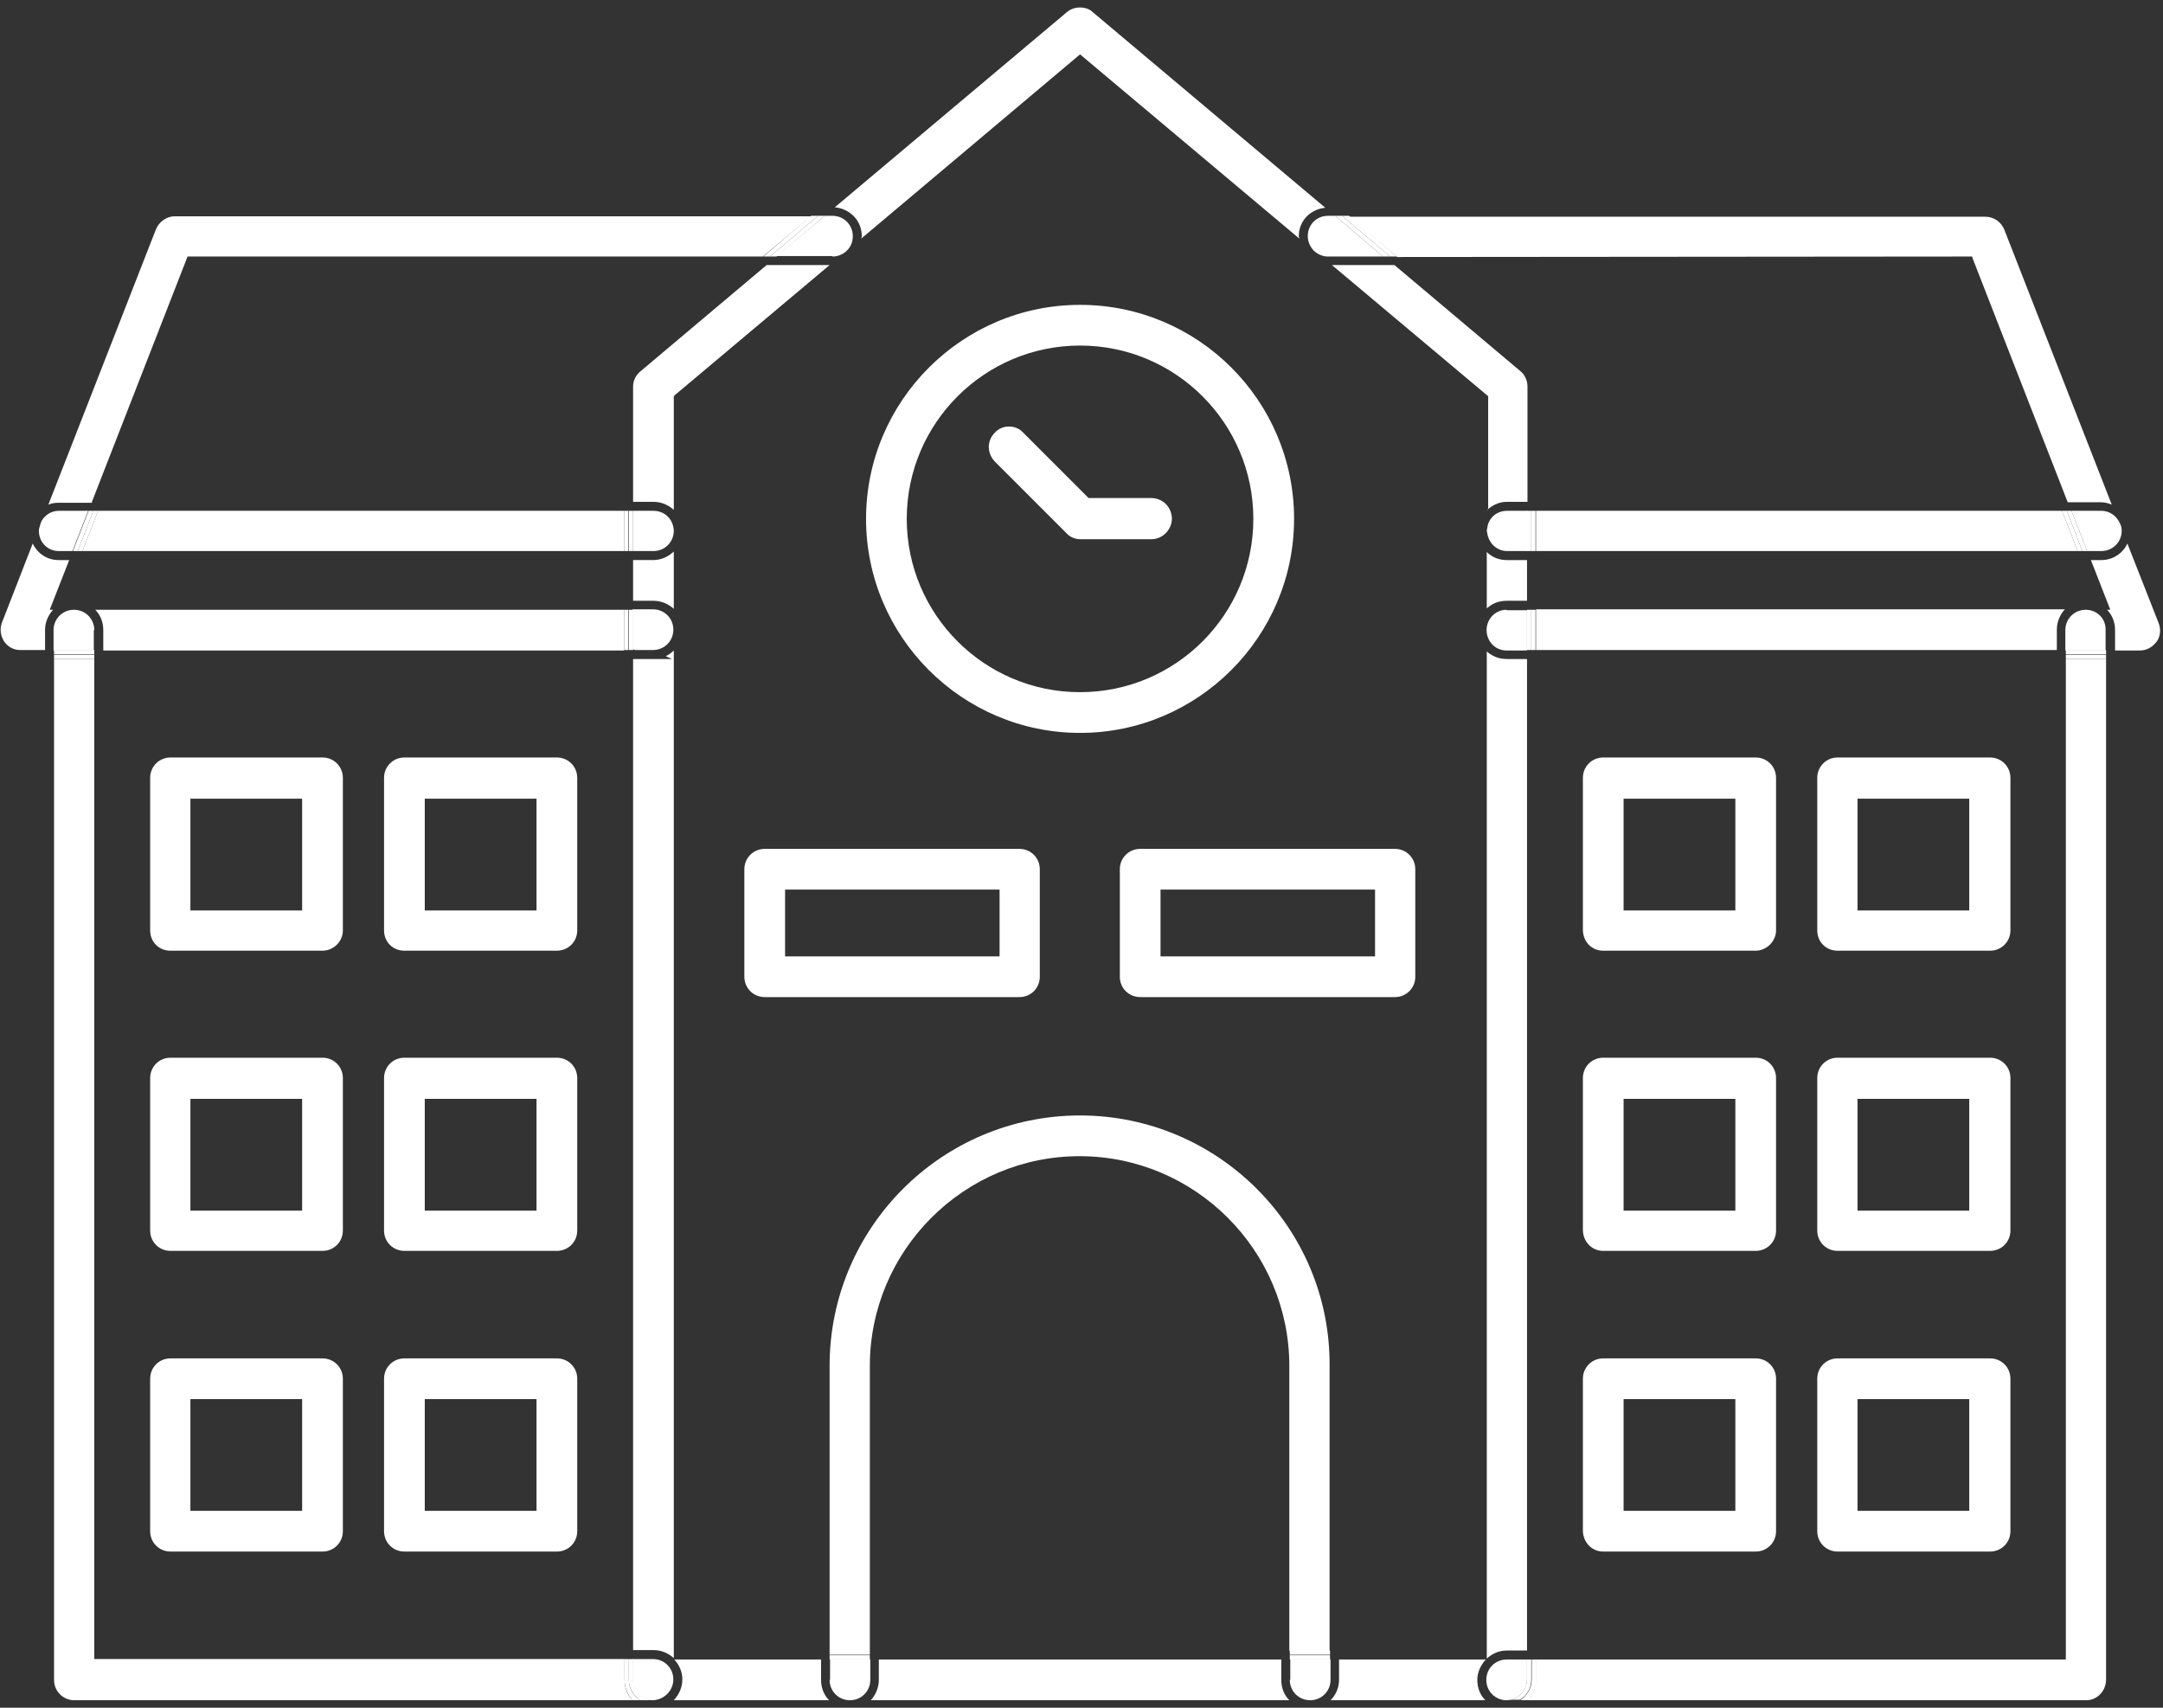 <svg width="76" height="60" viewBox="0 0 76 60" fill="none" xmlns="http://www.w3.org/2000/svg">
<rect x="0" y="0" width="76" height="60" fill="#333333" stroke="none"/>
<path d="M45.02 58.306H30.879V59.022C30.879 59.304 30.762 59.554 30.596 59.737H45.302C45.119 59.554 45.02 59.304 45.02 59.022V58.306Z" fill="#ffffff"/>
<path d="M52.256 17.914C52.439 17.747 52.672 17.631 52.955 17.631H53.67V13.572C53.67 13.372 53.571 13.156 53.421 13.04L48.996 9.313H46.8L52.289 13.921V17.914H52.256Z" fill="#ffffff"/>
<path d="M28.833 58.306H23.692C23.858 58.489 23.975 58.722 23.975 59.005C23.975 59.288 23.858 59.537 23.675 59.737H29.132C28.949 59.554 28.849 59.304 28.849 59.022V58.306H28.833Z" fill="#ffffff"/>
<path d="M52.206 58.306H47.049V59.022C47.049 59.304 46.933 59.554 46.75 59.737H52.19C52.007 59.554 51.907 59.304 51.907 59.022C51.907 58.739 52.04 58.489 52.206 58.306Z" fill="#ffffff"/>
<path d="M22.96 19.677H22.245V21.108H22.96C23.243 21.108 23.492 21.224 23.675 21.391V19.378C23.476 19.561 23.226 19.677 22.96 19.677Z" fill="#ffffff"/>
<path d="M23.393 23.055L23.609 23.155H22.96H22.245V57.974H22.96C23.243 57.974 23.492 58.09 23.675 58.257V22.855C23.592 22.938 23.492 23.005 23.393 23.055Z" fill="#ffffff"/>
<path d="M30.28 8.298C30.28 8.331 30.263 8.348 30.263 8.381L37.949 1.91L45.652 8.381C45.652 8.348 45.635 8.331 45.635 8.298C45.635 7.766 46.034 7.35 46.567 7.3L38.398 0.429C38.282 0.313 38.116 0.263 37.949 0.263C37.783 0.263 37.617 0.313 37.483 0.429L29.332 7.283C29.864 7.333 30.28 7.749 30.28 8.298Z" fill="#ffffff"/>
<path d="M52.938 23.154C52.672 23.154 52.423 23.055 52.24 22.888V58.273C52.423 58.107 52.656 57.99 52.938 57.99H53.654V23.154H52.938Z" fill="#ffffff"/>
<path d="M22.245 13.572V17.631H22.96C23.243 17.631 23.492 17.747 23.675 17.914V13.921L23.725 13.871L29.149 9.313H26.936L22.511 13.04C22.345 13.173 22.245 13.372 22.245 13.572Z" fill="#ffffff"/>
<path d="M53.654 21.108V19.678H52.938C52.672 19.678 52.423 19.578 52.24 19.395V21.375C52.423 21.208 52.656 21.108 52.938 21.108H53.654Z" fill="#ffffff"/>
<path d="M21.929 21.424H3.346C3.529 21.607 3.629 21.857 3.629 22.139V22.855H21.929V21.424Z" fill="#ffffff"/>
<path d="M3.23 17.631L6.59 9.013H26.803L28.5 7.599H6.141C5.858 7.599 5.592 7.782 5.476 8.065L1.699 17.731C1.816 17.681 1.932 17.664 2.065 17.664H3.23V17.631Z" fill="#ffffff"/>
<path d="M1.865 21.424H1.749L1.832 21.208L2.431 19.678H2.065C1.649 19.678 1.317 19.445 1.15 19.096L0.069 21.874C-0.014 22.09 0.019 22.323 0.135 22.523C0.268 22.722 0.468 22.839 0.718 22.839H1.583V22.123C1.583 21.857 1.699 21.608 1.865 21.424Z" fill="#ffffff"/>
<path d="M22.295 22.838H22.944C23.343 22.838 23.659 22.522 23.659 22.123C23.659 21.724 23.343 21.408 22.944 21.408H22.228V22.822H22.295V22.838Z" fill="#ffffff"/>
<path d="M29.249 9.013C29.432 9.013 29.598 8.946 29.731 8.83L29.764 8.797C29.897 8.664 29.964 8.497 29.964 8.298C29.964 7.898 29.648 7.582 29.249 7.582H28.982L27.285 8.996H29.249V9.013Z" fill="#ffffff"/>
<path d="M27.053 9.013L28.75 7.582H28.5L26.82 9.013H27.053Z" fill="#ffffff"/>
<path d="M22.078 21.424H21.929V22.838H22.078V21.424Z" fill="#ffffff"/>
<path d="M29.762 8.797L29.731 8.828C29.746 8.813 29.762 8.797 29.762 8.797Z" fill="#ffffff"/>
<path d="M27.285 9.013L28.982 7.582H28.75L27.053 9.013H27.285Z" fill="#ffffff"/>
<path d="M22.245 21.424H22.095V22.838H22.245V21.424Z" fill="#ffffff"/>
<path d="M53.97 22.838H72.27V22.123C72.27 21.84 72.386 21.591 72.552 21.408H53.97V22.838Z" fill="#ffffff"/>
<path d="M73.833 19.678H73.467L74.149 21.424H74.033C74.216 21.608 74.316 21.857 74.316 22.14V22.855H75.181C75.43 22.855 75.63 22.739 75.78 22.539C75.913 22.356 75.93 22.107 75.846 21.89L74.748 19.096C74.599 19.428 74.249 19.678 73.833 19.678Z" fill="#ffffff"/>
<path d="M69.292 9.013L69.325 9.113L72.652 17.647H73.817C73.95 17.647 74.083 17.68 74.199 17.73L70.423 8.065C70.306 7.782 70.04 7.615 69.757 7.615H47.398L49.095 9.03L69.292 9.013Z" fill="#ffffff"/>
<path d="M52.938 21.424C52.572 21.424 52.289 21.69 52.24 22.04V22.239C52.289 22.589 52.572 22.855 52.938 22.855H53.654V21.441H52.938V21.424Z" fill="#ffffff"/>
<path d="M45.951 8.298C45.951 8.497 46.034 8.664 46.151 8.797L46.167 8.813C46.301 8.93 46.467 9.013 46.65 9.013H48.596L46.916 7.582H46.667C46.251 7.582 45.951 7.898 45.951 8.298Z" fill="#ffffff"/>
<path d="M49.079 9.013L47.399 7.582H47.149L48.846 9.013H49.079Z" fill="#ffffff"/>
<path d="M53.953 21.424H53.803V22.838H53.953V21.424Z" fill="#ffffff"/>
<path d="M53.803 21.424H53.654V22.838H53.803V21.424Z" fill="#ffffff"/>
<path d="M52.24 22.139C52.24 22.173 52.256 22.206 52.256 22.239V22.04C52.24 22.073 52.24 22.106 52.24 22.139Z" fill="#ffffff"/>
<path d="M46.165 8.812L46.151 8.797C46.151 8.797 46.165 8.812 46.165 8.812Z" fill="#ffffff"/>
<path d="M48.846 9.013L47.149 7.582H46.916L48.596 9.013H48.846Z" fill="#ffffff"/>
<path d="M21.929 58.289H3.313V23.154H1.899V59.021C1.899 59.42 2.215 59.737 2.614 59.737H22.228C22.045 59.554 21.945 59.304 21.945 59.021V58.289H21.929Z" fill="#ffffff"/>
<path d="M23.659 59.005C23.659 58.606 23.343 58.29 22.944 58.29H22.228V59.022C22.228 59.421 22.544 59.737 22.944 59.737C23.343 59.721 23.659 59.388 23.659 59.005Z" fill="#ffffff"/>
<path d="M22.095 59.022V58.29H21.945V59.022C21.945 59.305 22.062 59.554 22.228 59.737H22.494C22.245 59.571 22.095 59.321 22.095 59.022Z" fill="#ffffff"/>
<path d="M22.245 59.022V58.29H22.095V59.022C22.095 59.321 22.261 59.571 22.494 59.737H22.96C22.561 59.721 22.245 59.421 22.245 59.022Z" fill="#ffffff"/>
<path d="M3.313 22.139C3.313 21.74 2.997 21.424 2.597 21.424C2.198 21.424 1.882 21.74 1.882 22.139V22.855H3.296V22.139H3.313Z" fill="#ffffff"/>
<path d="M3.313 23.004H1.899V23.154H3.313V23.004Z" fill="#ffffff"/>
<path d="M3.313 22.838H1.899V22.988H3.313V22.838Z" fill="#ffffff"/>
<path d="M72.586 58.306H53.97V59.005C53.97 59.271 53.87 59.537 53.67 59.737H73.334C73.7 59.72 74 59.404 74 59.005V23.154H72.586V58.306Z" fill="#ffffff"/>
<path d="M53.654 59.005V58.306H52.938C52.539 58.306 52.223 58.622 52.223 59.022C52.223 59.421 52.539 59.737 52.938 59.737H52.972C53.138 59.72 53.304 59.654 53.421 59.537C53.587 59.388 53.654 59.205 53.654 59.005Z" fill="#ffffff"/>
<path d="M53.97 58.306H53.82V59.005C53.82 59.321 53.654 59.571 53.421 59.737H53.687C53.87 59.537 53.986 59.288 53.986 59.005V58.306H53.97Z" fill="#ffffff"/>
<path d="M53.803 59.005V58.306H53.654V59.005C53.654 59.205 53.571 59.388 53.438 59.521C53.321 59.637 53.155 59.72 52.988 59.72H53.404C53.654 59.571 53.803 59.304 53.803 59.005Z" fill="#ffffff"/>
<path d="M73.284 21.424C72.885 21.424 72.569 21.74 72.569 22.139V22.855H73.983V22.139C74 21.74 73.684 21.424 73.284 21.424Z" fill="#ffffff"/>
<path d="M74 23.004H72.586V23.154H74V23.004Z" fill="#ffffff"/>
<path d="M74 22.838H72.586V22.988H74V22.838Z" fill="#ffffff"/>
<path d="M37.949 39.191C33.092 39.191 29.149 43.134 29.149 47.992V58.007H30.563V47.992C30.563 43.932 33.873 40.622 37.933 40.622C41.992 40.622 45.302 43.932 45.302 47.992V58.007H46.717V47.992C46.75 43.134 42.79 39.191 37.949 39.191Z" fill="#ffffff"/>
<path d="M29.149 59.022C29.149 59.421 29.465 59.737 29.864 59.737C30.263 59.737 30.579 59.421 30.579 59.022V58.306H29.165V59.022H29.149Z" fill="#ffffff"/>
<path d="M45.319 59.022C45.319 59.421 45.635 59.737 46.034 59.737C46.434 59.737 46.75 59.421 46.75 59.022V58.306H45.336V59.022H45.319Z" fill="#ffffff"/>
<path d="M46.733 57.99H45.319V58.14H46.733V57.99Z" fill="#ffffff"/>
<path d="M30.563 57.99H29.149V58.14H30.563V57.99Z" fill="#ffffff"/>
<path d="M46.733 58.157H45.319V58.306H46.733V58.157Z" fill="#ffffff"/>
<path d="M30.563 58.157H29.149V58.306H30.563V58.157Z" fill="#ffffff"/>
<path d="M37.949 10.711C33.807 10.711 30.43 14.088 30.43 18.23C30.43 22.373 33.807 25.75 37.949 25.75C42.092 25.75 45.469 22.373 45.469 18.23C45.469 14.071 42.092 10.711 37.949 10.711ZM37.949 24.319C34.589 24.319 31.86 21.591 31.86 18.23C31.86 14.87 34.589 12.141 37.949 12.141C41.31 12.141 44.038 14.87 44.038 18.23C44.038 21.591 41.31 24.319 37.949 24.319Z" fill="#ffffff"/>
<path d="M40.445 17.498H38.249L38.199 17.448L35.953 15.202C35.82 15.053 35.637 14.986 35.454 14.986C35.271 14.986 35.088 15.053 34.955 15.202C34.672 15.485 34.672 15.918 34.955 16.217L37.467 18.729C37.583 18.862 37.766 18.945 37.966 18.945H40.461C40.844 18.945 41.177 18.613 41.177 18.213C41.16 17.798 40.844 17.498 40.445 17.498Z" fill="#ffffff"/>
<path d="M35.82 29.825H26.87C26.47 29.825 26.154 30.142 26.154 30.541V34.317C26.154 34.717 26.47 35.032 26.87 35.032H35.82C36.219 35.032 36.535 34.717 36.535 34.317V30.541C36.535 30.142 36.219 29.825 35.82 29.825ZM35.121 33.602H27.585V31.256H35.121V33.602Z" fill="#ffffff"/>
<path d="M49.012 29.825H40.062C39.663 29.825 39.347 30.142 39.347 30.541V34.317C39.347 34.717 39.663 35.032 40.062 35.032H49.012C49.411 35.032 49.728 34.717 49.728 34.317V30.541C49.728 30.142 49.411 29.825 49.012 29.825ZM48.314 33.602H40.777V31.256H48.314V33.602Z" fill="#ffffff"/>
<path d="M5.991 33.402H11.331C11.714 33.402 12.047 33.086 12.047 32.687V27.33C12.047 26.931 11.731 26.614 11.331 26.614H5.991C5.592 26.614 5.276 26.931 5.276 27.33V32.687C5.276 33.103 5.592 33.402 5.991 33.402ZM6.69 28.062H10.616V31.988H6.69V28.062Z" fill="#ffffff"/>
<path d="M14.21 33.402H19.566C19.966 33.402 20.282 33.086 20.282 32.687V27.33C20.282 26.931 19.966 26.614 19.566 26.614H14.21C13.81 26.614 13.494 26.931 13.494 27.33V32.687C13.494 33.103 13.81 33.402 14.21 33.402ZM14.925 28.062H18.851V31.988H14.925V28.062Z" fill="#ffffff"/>
<path d="M5.991 43.949H11.331C11.731 43.949 12.047 43.633 12.047 43.234V37.877C12.047 37.478 11.731 37.162 11.331 37.162H5.991C5.592 37.162 5.276 37.478 5.276 37.877V43.234C5.276 43.633 5.592 43.949 5.991 43.949ZM6.69 38.609H10.616V42.535H6.69V38.609Z" fill="#ffffff"/>
<path d="M14.21 43.949H19.566C19.966 43.949 20.282 43.633 20.282 43.234V37.877C20.282 37.478 19.966 37.162 19.566 37.162H14.21C13.81 37.162 13.494 37.478 13.494 37.877V43.234C13.494 43.633 13.81 43.949 14.21 43.949ZM14.925 38.609H18.851V42.535H14.925V38.609Z" fill="#ffffff"/>
<path d="M5.991 54.513H11.331C11.731 54.513 12.047 54.197 12.047 53.798V48.441C12.047 48.042 11.731 47.726 11.331 47.726H5.991C5.592 47.726 5.276 48.042 5.276 48.441V53.798C5.276 54.197 5.592 54.513 5.991 54.513ZM6.69 49.157H10.616V53.083H6.69V49.157Z" fill="#ffffff"/>
<path d="M14.21 54.513H19.566C19.966 54.513 20.282 54.197 20.282 53.798V48.441C20.282 48.042 19.966 47.726 19.566 47.726H14.21C13.81 47.726 13.494 48.042 13.494 48.441V53.798C13.494 54.197 13.81 54.513 14.21 54.513ZM14.925 49.157H18.851V53.083H14.925V49.157Z" fill="#ffffff"/>
<path d="M56.332 33.402H61.689C62.072 33.402 62.404 33.069 62.404 32.687V27.33C62.404 26.931 62.088 26.614 61.689 26.614H56.332C55.933 26.614 55.617 26.931 55.617 27.33V32.687C55.633 33.103 55.933 33.402 56.332 33.402ZM57.047 28.062H60.974V31.988H57.047V28.062Z" fill="#ffffff"/>
<path d="M64.567 33.402H69.924C70.323 33.402 70.639 33.086 70.639 32.687V27.33C70.639 26.931 70.323 26.614 69.924 26.614H64.567C64.168 26.614 63.852 26.931 63.852 27.33V32.687C63.852 33.103 64.168 33.402 64.567 33.402ZM65.266 28.062H69.192V31.988H65.266V28.062Z" fill="#ffffff"/>
<path d="M56.332 43.949H61.689C62.088 43.949 62.404 43.633 62.404 43.234V37.877C62.404 37.478 62.088 37.162 61.689 37.162H56.332C55.933 37.162 55.617 37.478 55.617 37.877V43.234C55.633 43.633 55.933 43.949 56.332 43.949ZM57.047 38.609H60.974V42.535H57.047V38.609Z" fill="#ffffff"/>
<path d="M64.567 43.949H69.924C70.323 43.949 70.639 43.633 70.639 43.234V37.877C70.639 37.478 70.323 37.162 69.924 37.162H64.567C64.168 37.162 63.852 37.478 63.852 37.877V43.234C63.852 43.633 64.168 43.949 64.567 43.949ZM65.266 38.609H69.192V42.535H65.266V38.609Z" fill="#ffffff"/>
<path d="M56.332 54.513H61.689C62.088 54.513 62.404 54.197 62.404 53.798V48.441C62.404 48.042 62.088 47.726 61.689 47.726H56.332C55.933 47.726 55.617 48.042 55.617 48.441V53.798C55.633 54.197 55.933 54.513 56.332 54.513ZM57.047 49.157H60.974V53.083H57.047V49.157Z" fill="#ffffff"/>
<path d="M64.567 54.513H69.924C70.323 54.513 70.639 54.197 70.639 53.798V48.441C70.639 48.042 70.323 47.726 69.924 47.726H64.567C64.168 47.726 63.852 48.042 63.852 48.441V53.798C63.852 54.197 64.168 54.513 64.567 54.513ZM65.266 49.157H69.192V53.083H65.266V49.157Z" fill="#ffffff"/>
<path d="M21.929 17.947H3.446L2.897 19.361H21.929V17.947Z" fill="#ffffff"/>
<path d="M22.96 17.947H22.245V19.361H22.96C23.359 19.361 23.675 19.045 23.675 18.646C23.659 18.247 23.359 17.947 22.96 17.947Z" fill="#ffffff"/>
<path d="M22.078 17.947H21.929V19.361H22.078V17.947Z" fill="#ffffff"/>
<path d="M22.245 17.947H22.095V19.361H22.245V17.947Z" fill="#ffffff"/>
<path d="M2.065 19.361H2.548L3.097 17.947H2.065C1.799 17.947 1.583 18.097 1.466 18.297L1.4 18.48C1.383 18.529 1.366 18.596 1.366 18.646C1.366 19.045 1.666 19.361 2.065 19.361Z" fill="#ffffff"/>
<path d="M3.446 17.947H3.28L2.731 19.361H2.897L3.446 17.947Z" fill="#ffffff"/>
<path d="M1.4 18.48L1.466 18.297C1.433 18.346 1.416 18.413 1.4 18.48Z" fill="#ffffff"/>
<path d="M3.28 17.947H3.113L2.564 19.361H2.731L3.28 17.947Z" fill="#ffffff"/>
<path d="M53.97 19.361H73.002L72.453 17.947H53.97V19.361Z" fill="#ffffff"/>
<path d="M52.256 18.563V18.729C52.306 19.078 52.589 19.361 52.955 19.361H53.67V17.947H52.955C52.572 17.947 52.29 18.213 52.256 18.563Z" fill="#ffffff"/>
<path d="M53.953 17.947H53.803V19.361H53.953V17.947Z" fill="#ffffff"/>
<path d="M52.24 18.646C52.24 18.679 52.256 18.696 52.256 18.729V18.562C52.24 18.596 52.24 18.629 52.24 18.646Z" fill="#ffffff"/>
<path d="M53.803 17.947H53.654V19.361H53.803V17.947Z" fill="#ffffff"/>
<path d="M73.833 17.947H72.785L73.334 19.361H73.833C74.233 19.361 74.549 19.045 74.549 18.646C74.549 18.563 74.532 18.48 74.499 18.413L74.466 18.346C74.349 18.114 74.116 17.947 73.833 17.947Z" fill="#ffffff"/>
<path d="M73.002 19.361H73.168L72.619 17.947H72.453L73.002 19.361Z" fill="#ffffff"/>
<path d="M72.619 17.947L73.168 19.361H73.334L72.785 17.947H72.619Z" fill="#ffffff"/>
<path d="M74.466 18.346L74.498 18.411C74.482 18.395 74.482 18.363 74.466 18.346Z" fill="#ffffff"/>
</svg>
